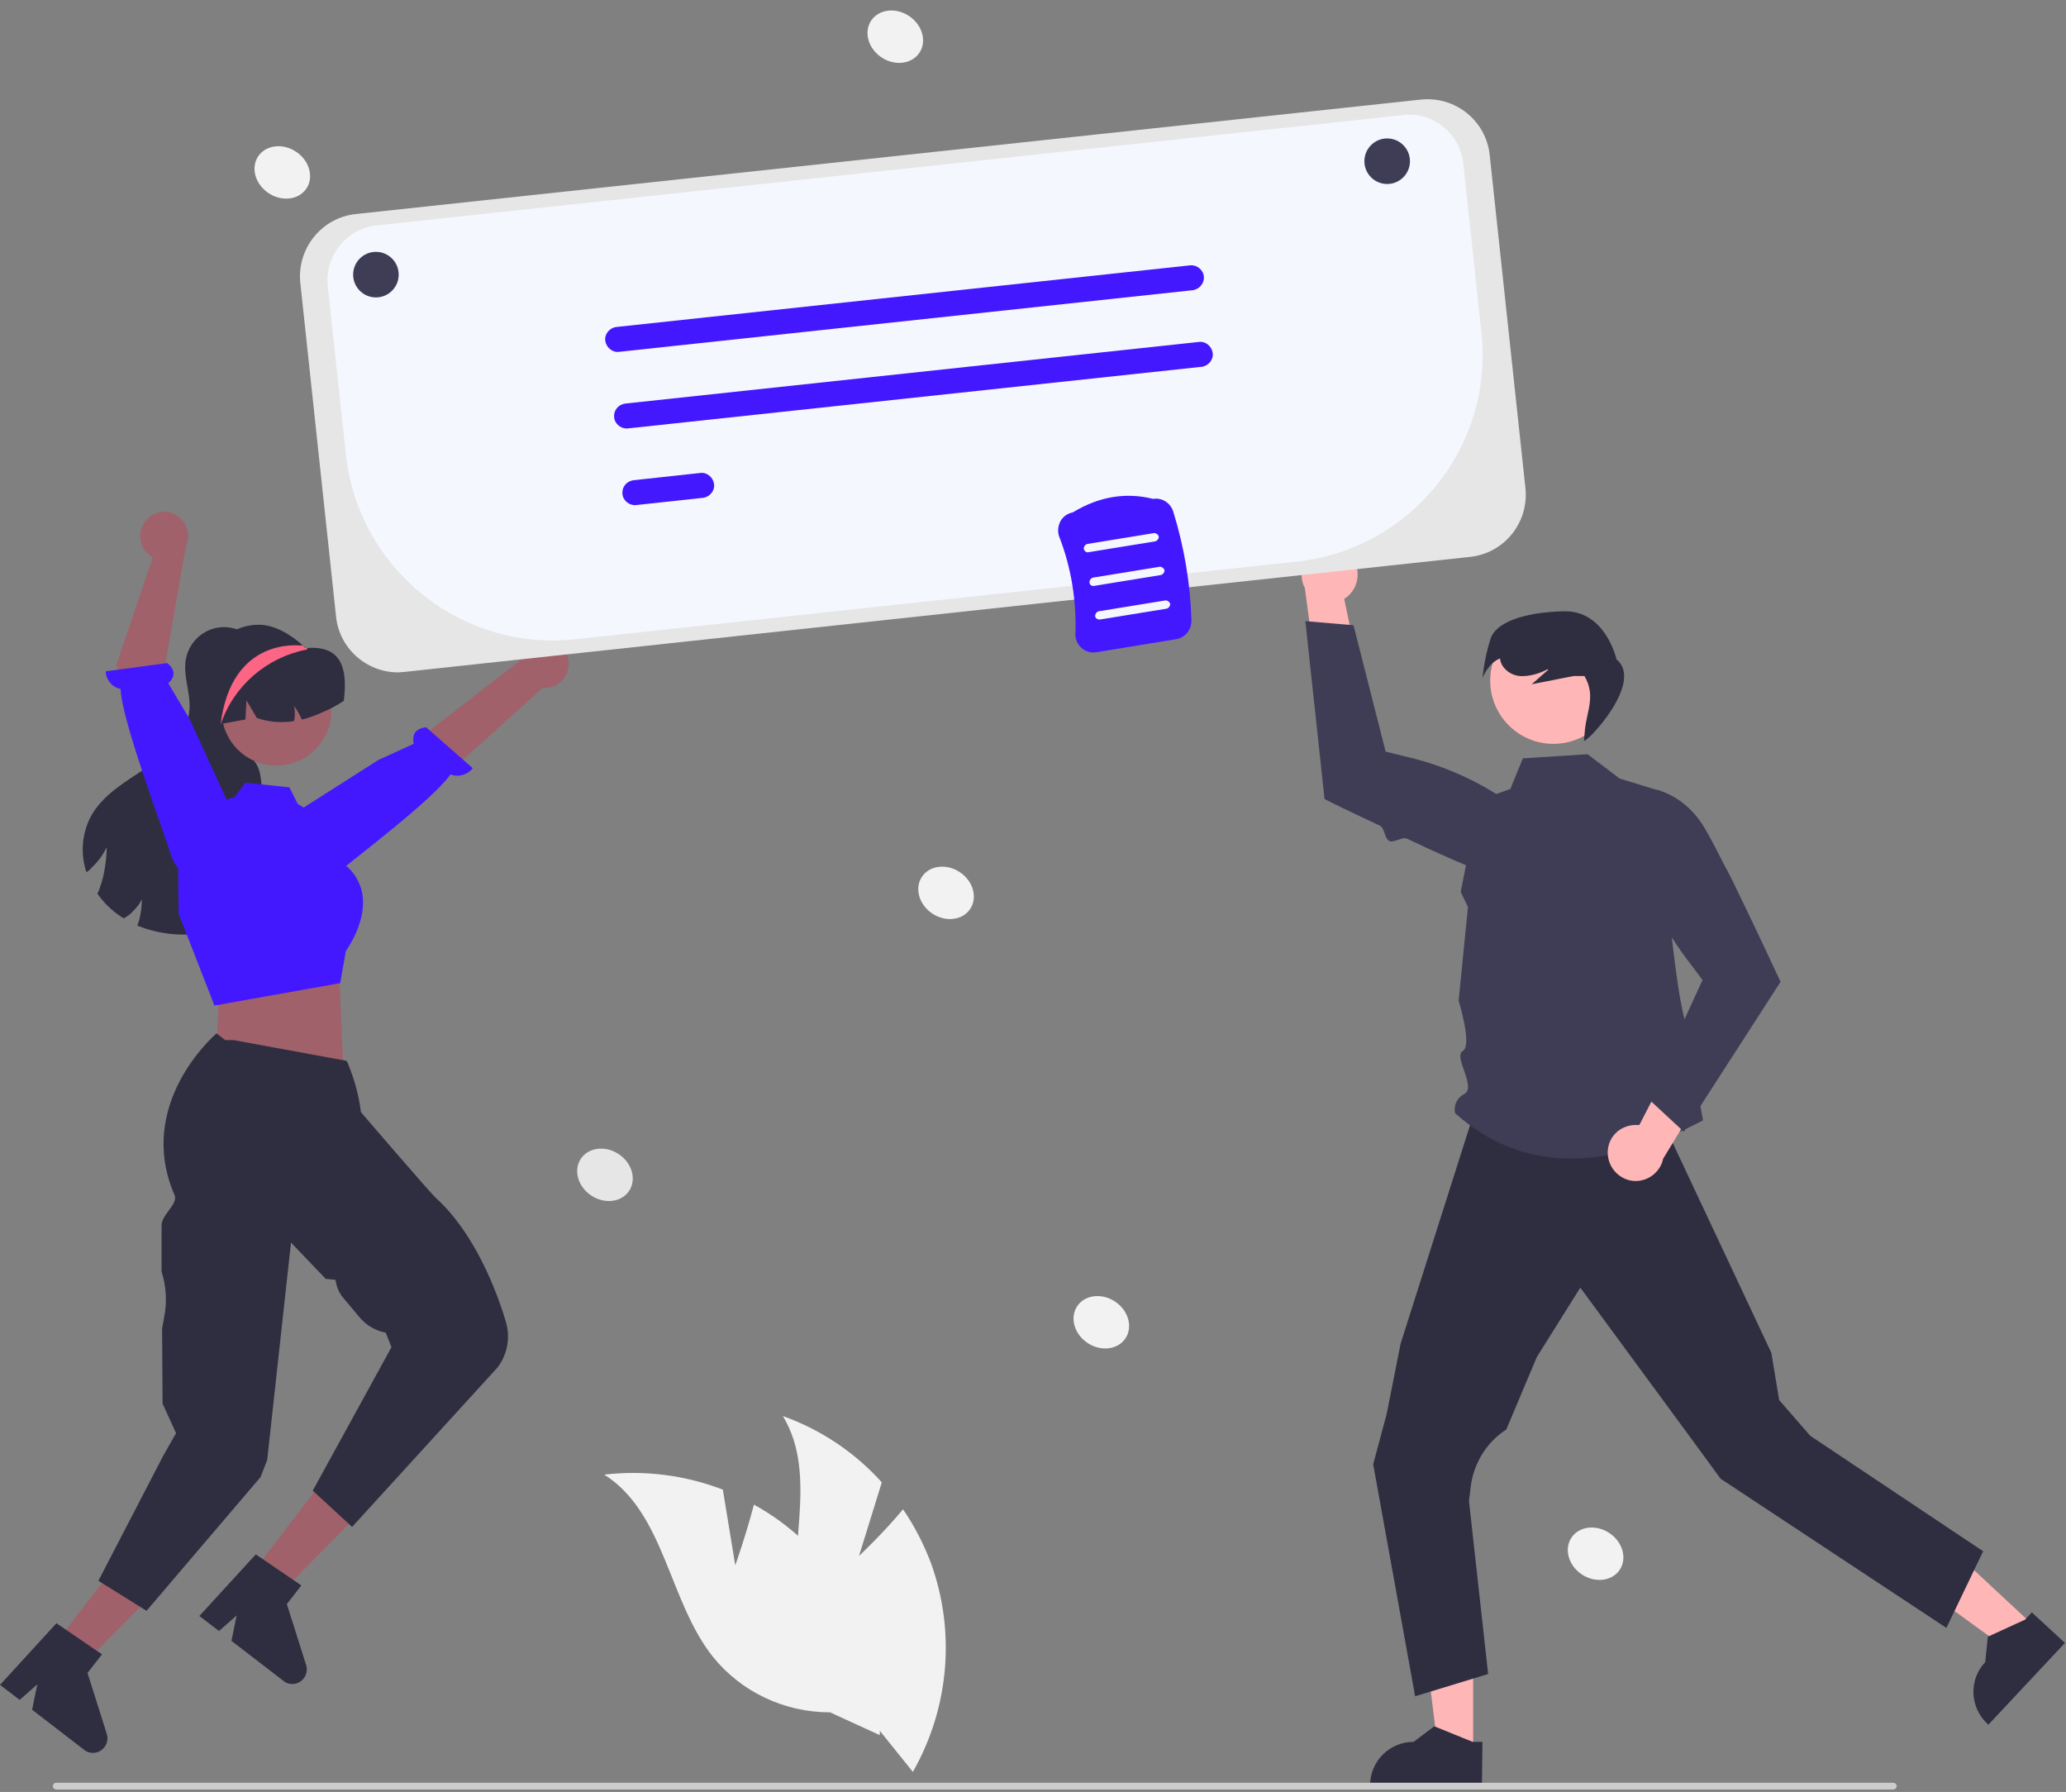 <svg width="399" height="346" viewBox="0 0 399 346" fill="none" xmlns="http://www.w3.org/2000/svg">
<rect x="0" y="0" width="399" height="346" fill="#808080" stroke="none"/>
<g clip-path="url(#clip0_32_2740)">
<path d="M165.9 300.429L170.3 286.229C165.1 280.429 158.5 276.029 151.2 273.429C158.4 285.329 151.4 300.729 154.3 314.329C156.2 322.829 161.9 330.129 169.7 333.929L176.3 342.129C183.3 329.829 184.6 315.129 179.8 301.829C178.4 298.129 176.6 294.629 174.4 291.429C170.5 296.129 165.9 300.429 165.9 300.429Z" fill="#F2F2F2"/>
<path d="M142 302.229L139.6 287.629C132.3 284.829 124.5 283.829 116.7 284.729C128.4 292.129 129.1 309.129 137.7 319.929C143.2 326.729 151.5 330.629 160.3 330.629L169.9 335.029C170.7 320.929 165.3 307.229 155.1 297.429C152.2 294.729 149.1 292.429 145.6 290.529C144.1 296.329 142 302.229 142 302.229Z" fill="#F2F2F2"/>
<path d="M284.5 338.529H277.8L274.6 312.629H284.5V338.529Z" fill="#FFB6B6"/>
<path d="M286.2 345.029H264.6V344.729C264.6 340.029 268.4 336.329 273 336.329L277 333.329L284.4 336.329H286.3L286.2 345.029Z" fill="#2F2E41"/>
<path d="M392.9 314.029L388.3 318.929L367.2 303.629L374 296.429L392.9 314.029Z" fill="#FFB6B6"/>
<path d="M398.8 317.229L384 333.029L383.8 332.829C380.4 329.629 380.2 324.329 383.4 320.929L383.9 316.029L391.1 312.729L392.4 311.329L398.8 317.229Z" fill="#2F2E41"/>
<path d="M383 299.529L375.9 314.329L332.3 285.529L326 276.929L305.2 248.629L296.8 262.029L290.9 276.029C287 278.529 284.5 282.729 284 287.329L283.7 289.829L287.4 323.229L273.3 327.529L265.2 282.729L267.8 273.029L270.5 259.429L284.2 216.329H321L342.1 261.229L343.6 270.329L349.6 277.229L383 299.529Z" fill="#2F2E41"/>
<path d="M306.6 145.629L312.8 150.329L320.3 152.629C320.3 152.629 323.4 196.029 326.2 198.829C329 201.629 326.5 201.729 327 205.329C327.5 208.929 328.9 216.329 328.9 216.329C310.1 226.229 294 226.529 281 214.929C280.7 213.429 281.4 211.929 282.8 211.229C285.2 209.929 280.6 203.929 282.5 202.929C284.4 201.929 281.7 193.229 281.7 193.229L283.5 175.129L282.1 172.229L285.6 154.529L291.7 152.329L294.1 146.429L306.6 145.629Z" fill="#3F3D56"/>
<path d="M310.5 222.729C310.4 219.729 312.7 217.329 315.7 217.229C316 217.229 316.3 217.229 316.6 217.229L325.3 200.329L330.2 208.929L321.2 223.729C320.6 226.629 317.7 228.529 314.8 227.929C312.3 227.329 310.6 225.229 310.5 222.729Z" fill="#FFB6B6"/>
<path d="M325.2 218.529L343.9 189.529L343.8 189.429C343.7 189.229 339.5 180.129 335.4 171.729C334.8 170.429 334.2 169.229 333.5 167.929C333.2 167.429 333 166.929 332.7 166.429C331 163.029 329.5 160.229 328.6 158.929C326.6 155.929 323.7 153.629 320.2 152.529H320.1H320C316.5 154.029 314.5 157.629 315.2 161.329C316.8 170.029 320.4 178.129 325.8 185.229L328.8 189.229L318.3 212.129L325.2 218.529Z" fill="#3F3D56"/>
<path d="M260.9 107.429C262.8 109.629 262.6 113.029 260.4 115.029C260.2 115.229 259.9 115.429 259.6 115.629L263.5 134.329L254.3 130.729L252 113.529C250.6 110.929 251.7 107.629 254.3 106.229C256.5 105.029 259.2 105.529 260.9 107.429Z" fill="#FFB6B6"/>
<path d="M252.1 119.929L255.8 154.229L255.9 154.329C256 154.429 260.7 156.729 266.5 159.429C267.5 159.929 267.3 161.929 268.4 162.429C269.1 162.729 271 161.529 271.7 161.929C278 164.929 284.4 167.729 287 168.529C290.4 169.629 294.2 169.529 297.5 168.229H297.6V168.129C299.4 164.829 298.6 160.729 295.7 158.229C289 152.529 281 148.429 272.5 146.329L267.6 145.129L261.4 120.729L252.1 119.929Z" fill="#3F3D56"/>
<path d="M300 143.629C306.738 143.629 312.2 138.167 312.2 131.429C312.2 124.691 306.738 119.229 300 119.229C293.262 119.229 287.8 124.691 287.8 131.429C287.8 138.167 293.262 143.629 300 143.629Z" fill="#FFB6B6"/>
<path d="M287.9 123.229C288.9 120.329 293.9 118.229 302 118.029C310.1 117.829 312.2 127.329 312.2 127.329C317.6 131.729 306.4 143.529 305.9 143.029L306.1 140.829C306.5 137.129 308.2 134.329 306 130.529H303.9L295.8 132.129L299 129.329L298.9 129.229C297.5 129.929 296.1 130.429 294.5 130.529C292.7 130.729 291 129.929 290.1 128.429C289.9 128.029 289.7 127.529 289.7 127.129C287.4 128.029 286.3 130.929 286.3 130.929C286.6 128.229 287.1 125.729 287.9 123.229Z" fill="#2F2E41"/>
<path d="M49.3 123.929C49.1 123.729 49 123.529 48.8 123.329C48.8 123.229 48.9 123.229 48.9 123.129L49.3 123.929Z" fill="#2F2E41"/>
<path d="M51.7 173.129C49.7 176.729 45.7 178.629 41.7 179.629C37.2 180.829 32.6 180.729 28.2 179.329C27.6 179.129 27.1 178.929 26.5 178.729C26.8 178.029 27 177.329 27.1 176.629C27.3 175.629 27.4 174.629 27.4 173.629C27 174.529 26.4 175.229 25.7 175.929C25.2 176.529 24.6 176.929 23.9 177.329C21.9 176.129 20.1 174.429 18.8 172.529C18.9 172.329 19 172.129 19.1 171.929C19.5 170.829 19.9 169.629 20.1 168.429C20.4 166.829 20.6 165.229 20.6 163.629C19.9 165.029 19 166.329 17.8 167.429C17.5 167.829 17.1 168.129 16.7 168.429C15.5 164.929 15.8 161.029 17.5 157.729C19.8 153.429 24.3 150.929 28.3 148.229C32.3 145.529 36.3 141.729 36.6 136.929C36.8 133.629 35.3 130.429 35.9 127.229C36.7 123.129 40.6 120.429 44.7 121.229C46.2 121.529 47.6 122.229 48.7 123.329C46.4 126.529 44.2 129.829 43.3 133.629C42.4 137.529 43.1 142.029 46.2 144.629C47.3 145.329 48.4 146.229 49.3 147.229C50.4 148.729 50.4 150.629 50.6 152.429C50.9 155.929 52.1 159.329 52.7 162.829C53.3 166.329 53.4 170.129 51.7 173.129Z" fill="#2F2E41"/>
<path d="M10.6 317.429L15.9 321.529L34.3 303.029L26.5 296.929L10.6 317.429Z" fill="#A0616A"/>
<path d="M10.9 313.429L19.7 319.429L16.9 323.029L20.6 334.729C21.1 336.229 20.3 337.829 18.8 338.329C17.9 338.629 16.9 338.429 16.2 337.829L6.2 330.129L7.2 325.229L3.8 328.229L0 325.329L10.9 313.429Z" fill="#2F2E41"/>
<path d="M37.6 134.329C37.6 141.329 43.3 147.029 50.3 147.029C57.3 147.029 63 141.329 63 134.329C63 131.029 61.7 127.929 59.4 125.529L59.3 125.429C59.2 125.329 59.1 125.229 59 125.129C58.9 125.029 58.7 124.929 58.6 124.729C56.4 122.729 53.2 120.629 50 120.629C43.1 120.629 37.6 127.329 37.6 134.329Z" fill="#2F2E41"/>
<path d="M109.8 127.829C110 130.429 108.1 132.629 105.6 132.829C105.3 132.829 105.1 132.829 104.8 132.829L73.4 161.129L68 152.629L100.6 127.429C101 124.929 103.4 123.129 105.9 123.529C108 123.929 109.7 125.629 109.8 127.829Z" fill="#A0616A"/>
<path d="M60 169.729C60 169.729 61.2 171.929 65.2 168.529C68.4 165.829 83.7 154.329 87 149.529C88.5 150.129 90.3 149.629 91.3 148.329L82.3 140.429C79.6 140.729 79.7 142.529 79.9 143.629L73.1 146.729L55.5 157.929L59.2 168.229L60 169.729Z" fill="#4318FF"/>
<path d="M43 189.629L42.3 192.729L41.7 204.329L66.3 205.729L65.5 187.929L63.1 184.029L43 189.629Z" fill="#A0616A"/>
<path d="M53.4 147.829C59.254 147.829 64 143.083 64 137.229C64 131.375 59.254 126.629 53.4 126.629C47.546 126.629 42.8 131.375 42.8 137.229C42.8 143.083 47.546 147.829 53.4 147.829Z" fill="#A0616A"/>
<path d="M34.5 176.429L34.4 167.629C34.4 161.129 38.9 155.429 45.3 153.929L47.4 151.129L55.9 152.029L57.5 155.229L63.7 158.929L66.1 166.629C68.2 168.029 69.6 170.229 70 172.729C70.8 177.929 67.2 183.029 66.8 183.629L65.7 189.829L41.6 194.129H41.4L34.5 176.429Z" fill="#4318FF"/>
<path d="M66.4 135.329C65.2 136.129 63.9 136.829 62.5 137.429C61.2 138.029 59.7 138.629 58.3 138.929C57.9 138.029 57.4 137.129 56.8 136.329C57 137.329 57 138.229 56.8 139.229C54.4 139.629 51.9 139.429 49.6 138.629L47.6 135.229L47.4 138.929C45.7 139.229 44.1 139.529 42.4 139.829C42.3 139.829 42.2 139.829 42.1 139.929C41.1 135.329 42.4 130.429 45.8 127.029C49.1 123.929 53.9 123.029 58.1 124.629C58.4 124.729 58.6 124.829 58.9 124.929C59.1 125.029 59.2 125.229 59.3 125.129C66.7 124.529 67 130.229 66.4 135.329Z" fill="#2F2E41"/>
<path d="M48.7 303.729L54 307.829L72.3 289.229L64.4 283.229L48.7 303.729Z" fill="#A0616A"/>
<path d="M49.4 300.129L58.2 306.129L55.4 309.729L59.1 321.429C59.6 322.929 58.8 324.529 57.3 325.029C56.4 325.329 55.4 325.129 54.7 324.529L44.7 316.829L45.7 311.929L42.3 314.929L38.5 312.029L49.4 300.129Z" fill="#2F2E41"/>
<path d="M31.5 281.129L34 276.729L31.4 271.029L31.3 256.529L31.7 254.329C32.3 251.429 32.1 248.329 31.2 245.529V236.729C31.1 234.529 34.5 232.529 33.7 230.729C26.1 213.229 41.4 199.929 41.5 199.829L41.8 199.529L43.5 200.829H45.1L66.9 204.829L67.1 205.129C68.4 208.229 69.3 211.429 69.7 214.729C70.8 216.029 83.1 230.329 84.2 231.329C91.6 238.029 95.9 249.129 97.7 255.229C98.6 258.229 98 261.529 96.1 264.029L68 294.829L60.4 287.829L75.6 260.129L74.5 257.329C72.5 256.929 70.8 255.929 69.5 254.429L66.4 250.729C65.5 249.729 65 248.529 64.8 247.129L62.9 246.929L56.2 239.929L51.6 281.929L50.3 285.229L28.3 311.029L19 305.229L31.5 281.129Z" fill="#2F2E41"/>
<path d="M28.1 100.629C26.5 102.629 26.8 105.529 28.8 107.129C29 107.329 29.2 107.429 29.5 107.629L22.5 128.329L28.2 150.229L37.4 146.029L31.7 129.529L35.9 105.429C37 103.129 35.9 100.329 33.6 99.229C31.7 98.329 29.4 98.929 28.1 100.629Z" fill="#A0616A"/>
<path d="M36.5 168.229C36.5 168.229 34.3 169.429 32.8 164.429C31.6 160.429 23.4 138.829 23.3 133.029C21.7 132.729 20.5 131.329 20.4 129.629L32.3 128.029C34.4 129.729 33.3 131.229 32.5 131.929L36.6 138.829L45.1 157.329L38.1 167.429L36.5 168.229Z" fill="#4318FF"/>
<path d="M42.6 139.929C45.1 132.429 51.5 126.929 59.2 125.429C59.2 125.429 59.3 125.429 59.3 125.329L59.4 125.229C59.2 125.129 59.1 125.029 58.9 125.029C58.8 124.929 58.6 124.829 58.5 124.629H58.1C58.2 124.729 44.7 122.629 42.6 139.929Z" fill="#FD6584"/>
<path d="M217.357 258.417C218.825 256.21 217.928 253.032 215.353 251.318C212.778 249.605 209.5 250.006 208.032 252.213C206.563 254.42 207.461 257.598 210.036 259.311C212.611 261.025 215.889 260.624 217.357 258.417Z" fill="#F2F2F2"/>
<path d="M187.373 175.502C188.842 173.295 187.945 170.117 185.37 168.404C182.795 166.691 179.517 167.091 178.048 169.299C176.58 171.506 177.477 174.684 180.052 176.397C182.627 178.11 185.905 177.71 187.373 175.502Z" fill="#F2F2F2"/>
<path d="M312.814 303.108C314.282 300.9 313.385 297.722 310.81 296.009C308.235 294.296 304.957 294.697 303.489 296.904C302.02 299.111 302.918 302.289 305.493 304.002C308.068 305.715 311.346 305.315 312.814 303.108Z" fill="#F2F2F2"/>
<path d="M59.184 36.394C60.653 34.187 59.756 31.009 57.181 29.296C54.606 27.583 51.328 27.983 49.859 30.19C48.391 32.398 49.288 35.575 51.863 37.289C54.438 39.002 57.716 38.601 59.184 36.394Z" fill="#F2F2F2"/>
<path d="M177.566 10.187C179.034 7.98 178.137 4.802 175.562 3.088C172.987 1.375 169.709 1.776 168.241 3.983C166.772 6.19 167.67 9.368 170.245 11.081C172.82 12.794 176.097 12.394 177.566 10.187Z" fill="#F2F2F2"/>
<path d="M121.499 229.946C122.967 227.739 122.07 224.561 119.495 222.848C116.92 221.135 113.642 221.535 112.174 223.743C110.705 225.95 111.603 229.128 114.178 230.841C116.753 232.554 120.031 232.154 121.499 229.946Z" fill="#E6E6E6"/>
<path d="M365.7 345.529H10.9C10.5 345.529 10.2 345.229 10.2 344.929C10.2 344.529 10.5 344.229 10.8 344.229H365.6C366 344.229 366.3 344.529 366.3 344.829C366.3 345.229 366 345.529 365.7 345.529Z" fill="#CCCCCC"/>
<path d="M76.9 129.829C70.7 129.829 65.5 125.129 64.9 119.029L58 54.629C57.3 48.029 62.1 42.029 68.7 41.329L274.4 19.229C281.1 18.529 287 23.329 287.7 29.929L294.6 94.229C295.3 100.929 290.5 106.829 283.9 107.529L78.2 129.729C77.8 129.729 77.4 129.829 76.9 129.829Z" fill="#E6E6E6"/>
<path d="M272.1 22.129C271.7 22.129 271.3 22.129 270.9 22.229L72.7 43.529C66.9 44.129 62.7 49.429 63.3 55.229L66.8 87.729C69.2 109.829 89 125.829 111.1 123.429L250.5 108.429C272.5 106.029 288.5 86.229 286.1 64.229L282.6 31.629C282.1 26.229 277.5 22.129 272.1 22.129Z" fill="#F4F7FE"/>
<path d="M230.4 56.029L119.6 67.929C118.3 68.129 117.1 67.129 116.9 65.829C116.7 64.529 117.7 63.329 119 63.129H119.1L229.9 51.229C231.2 51.129 232.4 52.129 232.5 53.429C232.6 54.629 231.7 55.829 230.4 56.029Z" fill="#4318FF"/>
<path d="M232 70.829L121.2 82.729C119.9 82.829 118.7 81.829 118.6 80.529C118.5 79.229 119.4 78.129 120.7 77.929L231.5 66.029C232.8 65.829 234 66.829 234.2 68.129C234.4 69.429 233.4 70.629 232.1 70.829C232 70.829 232 70.829 232 70.829Z" fill="#4318FF"/>
<path d="M135.7 96.129L122.8 97.529C121.5 97.629 120.3 96.629 120.2 95.329C120.1 94.029 121 92.929 122.3 92.729L135.2 91.329C136.5 91.129 137.7 92.129 137.9 93.429C138.1 94.729 137.1 95.929 135.8 96.129C135.7 96.129 135.7 96.129 135.7 96.129Z" fill="#4318FF"/>
<path d="M72.6 57.429C75.03 57.429 77 55.459 77 53.029C77 50.599 75.03 48.629 72.6 48.629C70.17 48.629 68.2 50.599 68.2 53.029C68.2 55.459 70.17 57.429 72.6 57.429Z" fill="#3F3D56"/>
<path d="M267.9 35.529C270.33 35.529 272.3 33.559 272.3 31.129C272.3 28.699 270.33 26.729 267.9 26.729C265.47 26.729 263.5 28.699 263.5 31.129C263.5 33.559 265.47 35.529 267.9 35.529Z" fill="#3F3D56"/>
<path d="M208.9 125.129C208.1 124.429 207.6 123.329 207.7 122.329C207.9 116.029 206.9 109.629 204.6 103.729C204.2 102.729 204.3 101.629 204.8 100.629C205.3 99.729 206.2 99.129 207.2 98.929C212.3 95.829 217.5 95.029 222.7 96.329C224.4 96.029 226.1 97.129 226.6 98.829C228.7 105.629 229.9 112.729 230.1 119.829C230.1 121.629 228.9 123.129 227.1 123.429L211.8 125.929C210.7 126.129 209.7 125.829 208.9 125.129Z" fill="#4318FF"/>
<path d="M210.2 106.629L223.1 104.529C223.5 104.429 223.8 104.029 223.8 103.629C223.7 103.229 223.3 102.929 222.9 102.929L210 105.029C209.6 105.129 209.3 105.529 209.3 105.929C209.4 106.429 209.8 106.729 210.2 106.629Z" fill="#F4F7FE"/>
<path d="M211.3 113.129L224.2 111.029C224.6 110.929 224.9 110.529 224.9 110.129C224.8 109.729 224.4 109.429 224 109.429L211.1 111.529C210.7 111.629 210.4 112.029 210.4 112.429C210.4 112.929 210.9 113.229 211.3 113.129Z" fill="#F4F7FE"/>
<path d="M212.4 119.629L225.3 117.529C225.7 117.429 226 117.029 226 116.629C225.9 116.229 225.5 115.929 225.1 115.929L212.2 118.029C211.8 118.129 211.5 118.529 211.5 118.929C211.5 119.329 211.9 119.629 212.4 119.629Z" fill="#F4F7FE"/>
</g>
<defs>
<clipPath id="clip0_32_2740">
<rect width="398.8" height="345.5" fill="white"/>
</clipPath>
</defs>
</svg>
